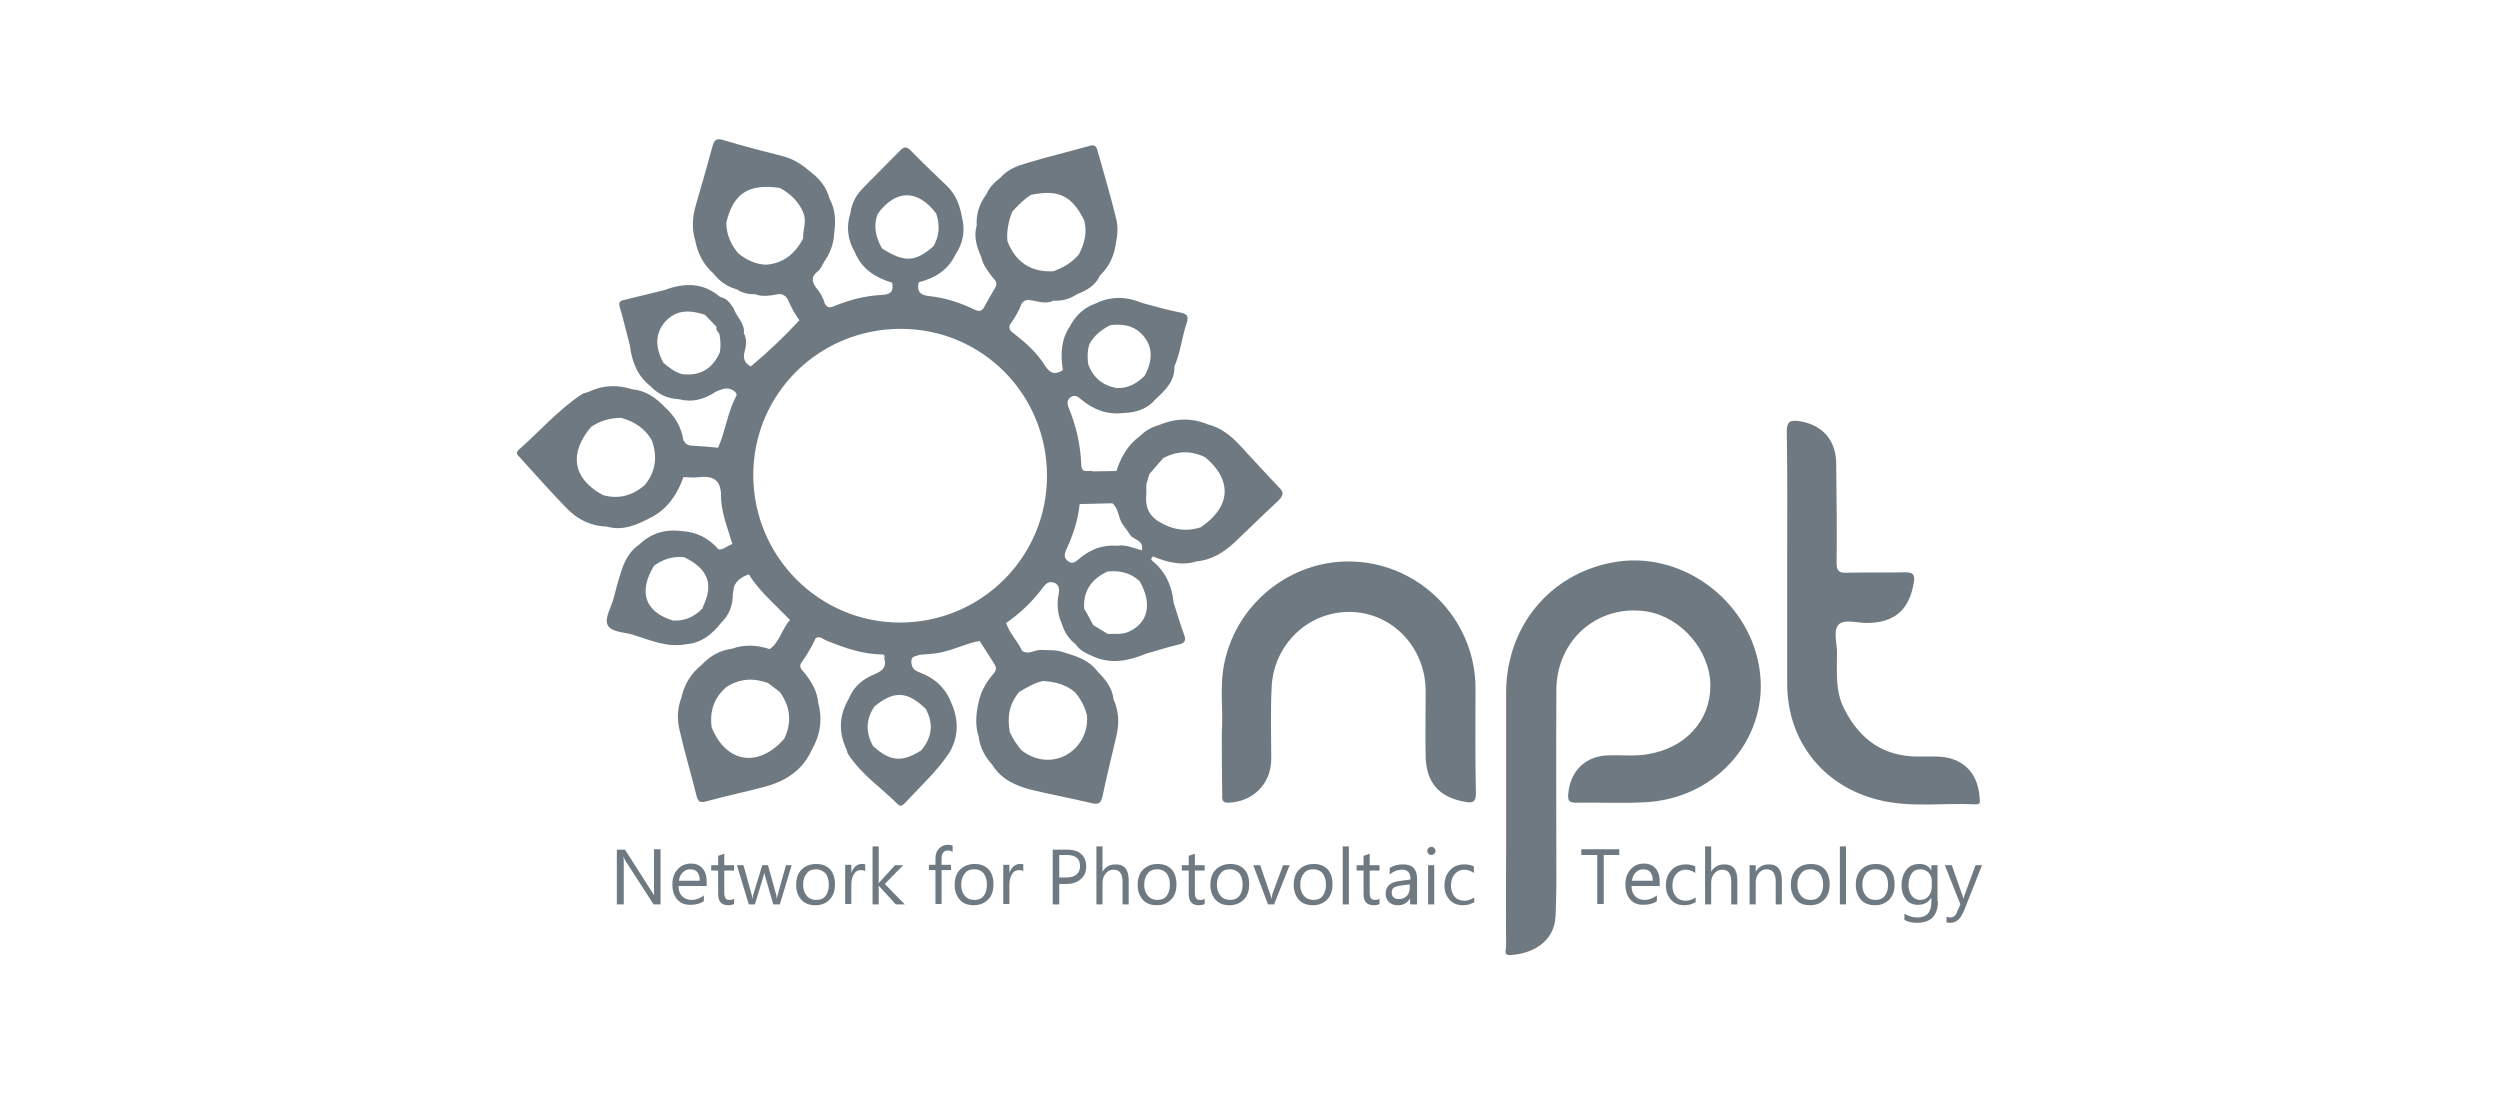 <svg xmlns="http://www.w3.org/2000/svg" viewBox="0 0 612 267.9"><g fill="#6f7981"><path d="M161.9 221.4H160l-6.9-10.7c-.2-.3-.3-.6-.4-.8h-.1c.1.3.1.9.1 1.8v9.7H151V208h2l6.7 10.5c.3.4.5.7.5.9-.1-.4-.1-1-.1-2v-9.5h1.6v13.5zM172.9 216.9h-6.8c0 1.1.3 1.9.9 2.5.6.6 1.3.9 2.3.9 1.1 0 2.1-.4 3-1.1v1.4c-.8.6-2 .9-3.3.9-1.4 0-2.4-.4-3.2-1.3-.8-.9-1.2-2.1-1.2-3.7 0-1.5.4-2.7 1.3-3.7.8-.9 1.9-1.4 3.2-1.4 1.3 0 2.2.4 2.9 1.2.7.8 1 1.9 1 3.4v.9zm-1.6-1.3c0-.9-.2-1.6-.6-2.1-.4-.5-1-.7-1.8-.7-.7 0-1.3.3-1.8.8s-.8 1.2-.9 2h5.1zM179.7 221.3c-.4.2-.8.3-1.4.3-1.7 0-2.5-.9-2.5-2.8v-5.7h-1.7v-1.3h1.7v-2.3l1.5-.5v2.8h2.4v1.3h-2.4v5.4c0 .6.1 1.1.3 1.4.2.3.6.4 1.1.4.4 0 .7-.1 1-.3v1.3zM193.8 211.8l-2.9 9.6h-1.6l-2-6.9c-.1-.3-.1-.6-.2-.9 0 .2-.1.5-.2.9l-2.1 6.9h-1.5l-2.9-9.6h1.6l2 7.2c.1.2.1.5.1.9h.1c0-.3.1-.6.2-.9l2.2-7.2h1.4l2 7.2c.1.2.1.5.1.9h.1c0-.2.1-.5.2-.9l2-7.2h1.4zM199.6 221.6c-1.4 0-2.6-.4-3.4-1.3-.8-.9-1.3-2.1-1.3-3.6 0-1.6.4-2.9 1.3-3.8.9-.9 2.1-1.4 3.6-1.4 1.4 0 2.5.4 3.4 1.3.8.9 1.2 2.1 1.2 3.7 0 1.5-.4 2.8-1.3 3.7-.8.9-2 1.4-3.5 1.4zm.2-8.8c-1 0-1.8.3-2.3 1-.6.7-.9 1.6-.9 2.8 0 1.1.3 2 .9 2.7.6.7 1.4 1 2.3 1 1 0 1.8-.3 2.3-1 .5-.6.8-1.6.8-2.7 0-1.2-.3-2.1-.8-2.8-.6-.6-1.4-1-2.3-1zM211.9 213.3c-.3-.2-.7-.3-1.2-.3-.7 0-1.2.3-1.6.9-.4.6-.7 1.5-.7 2.5v4.9h-1.5v-9.6h1.5v2c.2-.7.6-1.2 1-1.6.5-.4 1-.6 1.5-.6.4 0 .7 0 .9.1v1.7zM221.5 221.4h-2.2l-4.2-4.6v4.6h-1.5v-14.2h1.5v9l4-4.4h2l-4.5 4.6 4.9 5zM233.1 208.5c-.3-.2-.6-.3-1-.3-1.1 0-1.6.7-1.6 2v1.5h2.3v1.3h-2.3v8.3H229V213h-1.6v-1.3h1.6v-1.6c0-1 .3-1.8.9-2.4.6-.6 1.3-.9 2.2-.9.5 0 .8.1 1.1.2v1.5zM238.4 221.6c-1.4 0-2.6-.4-3.4-1.3-.8-.9-1.3-2.1-1.3-3.6 0-1.6.4-2.9 1.3-3.8.9-.9 2.1-1.4 3.6-1.4 1.4 0 2.5.4 3.4 1.3.8.9 1.2 2.1 1.2 3.7 0 1.5-.4 2.8-1.3 3.7-.9.9-2.1 1.4-3.5 1.4zm.1-8.8c-1 0-1.8.3-2.3 1-.6.7-.9 1.6-.9 2.8 0 1.1.3 2 .9 2.7.6.7 1.4 1 2.3 1 1 0 1.8-.3 2.3-1 .5-.6.8-1.6.8-2.7 0-1.2-.3-2.1-.8-2.8-.5-.6-1.3-1-2.3-1zM250.6 213.3c-.3-.2-.7-.3-1.2-.3-.7 0-1.2.3-1.6.9-.4.6-.7 1.5-.7 2.5v4.9h-1.5v-9.6h1.5v2c.2-.7.6-1.2 1-1.6.5-.4 1-.6 1.5-.6.4 0 .7 0 .9.1v1.7zM259.3 216.3v5.1h-1.6V208h3.7c1.4 0 2.6.4 3.3 1.1.8.7 1.2 1.7 1.2 3s-.4 2.3-1.3 3.1c-.9.8-2.1 1.2-3.6 1.2h-1.7zm0-7v5.5h1.7c1.1 0 1.9-.2 2.5-.7.6-.5.9-1.2.9-2.1 0-1.8-1.1-2.7-3.2-2.7h-1.9zM276.3 221.4h-1.5v-5.5c0-2-.7-3-2.2-3-.8 0-1.4.3-1.9.9-.5.6-.8 1.3-.8 2.2v5.4h-1.5v-14.2h1.5v6.2c.7-1.2 1.8-1.8 3.2-1.8 2.2 0 3.2 1.3 3.2 3.9v5.9zM283.2 221.6c-1.4 0-2.6-.4-3.4-1.3-.8-.9-1.3-2.1-1.3-3.6 0-1.6.4-2.9 1.3-3.8.9-.9 2.1-1.4 3.6-1.4 1.4 0 2.5.4 3.4 1.3.8.9 1.2 2.1 1.2 3.7 0 1.5-.4 2.8-1.3 3.7-.9.9-2 1.4-3.5 1.4zm.1-8.8c-1 0-1.8.3-2.3 1-.6.7-.9 1.6-.9 2.8 0 1.1.3 2 .9 2.7.6.7 1.4 1 2.3 1 1 0 1.8-.3 2.3-1 .5-.6.8-1.6.8-2.7 0-1.2-.3-2.1-.8-2.8-.5-.6-1.3-1-2.3-1zM294.9 221.3c-.4.2-.8.3-1.4.3-1.7 0-2.5-.9-2.5-2.8v-5.7h-1.7v-1.3h1.7v-2.3l1.5-.5v2.8h2.4v1.3h-2.4v5.4c0 .6.1 1.1.3 1.4.2.3.6.4 1.1.4.4 0 .7-.1 1-.3v1.3zM301 221.6c-1.4 0-2.6-.4-3.4-1.3-.8-.9-1.3-2.1-1.3-3.6 0-1.6.4-2.9 1.3-3.8.9-.9 2.1-1.4 3.6-1.4 1.4 0 2.5.4 3.4 1.3.8.9 1.2 2.1 1.2 3.7 0 1.5-.4 2.8-1.3 3.7-.9.9-2.1 1.4-3.5 1.4zm.1-8.8c-1 0-1.8.3-2.3 1-.6.7-.9 1.6-.9 2.8 0 1.1.3 2 .9 2.7.6.7 1.4 1 2.3 1 1 0 1.8-.3 2.3-1 .5-.6.8-1.6.8-2.7 0-1.2-.3-2.1-.8-2.8-.6-.6-1.3-1-2.3-1zM315.7 211.8l-3.8 9.6h-1.5l-3.6-9.6h1.7l2.4 7c.2.5.3 1 .3 1.3.1-.5.2-.9.3-1.3l2.6-7h1.6zM321.4 221.6c-1.4 0-2.6-.4-3.4-1.3-.8-.9-1.3-2.1-1.3-3.6 0-1.6.4-2.9 1.3-3.8.9-.9 2.1-1.4 3.6-1.4 1.4 0 2.5.4 3.4 1.3.8.9 1.2 2.1 1.2 3.7 0 1.5-.4 2.8-1.3 3.7-.9.9-2 1.4-3.5 1.4zm.1-8.8c-1 0-1.8.3-2.3 1-.6.7-.9 1.6-.9 2.8 0 1.1.3 2 .9 2.7.6.7 1.4 1 2.3 1 1 0 1.8-.3 2.3-1 .5-.6.8-1.6.8-2.7 0-1.2-.3-2.1-.8-2.8-.5-.6-1.3-1-2.3-1zM330.2 221.4h-1.5v-14.2h1.5v14.2zM337.7 221.3c-.4.2-.8.3-1.4.3-1.7 0-2.5-.9-2.5-2.8v-5.7h-1.7v-1.3h1.7v-2.3l1.5-.5v2.8h2.4v1.3h-2.4v5.4c0 .6.1 1.1.3 1.4.2.3.6.4 1.1.4.4 0 .7-.1 1-.3v1.3zM346.7 221.4h-1.5v-1.5c-.7 1.2-1.7 1.7-3 1.7-1 0-1.7-.3-2.2-.8-.5-.5-.8-1.2-.8-2 0-1.8 1.1-2.8 3.2-3.1l2.9-.4c0-1.6-.7-2.4-2-2.4-1.2 0-2.2.4-3.1 1.2v-1.6c.9-.6 2-.9 3.3-.9 2.3 0 3.4 1.2 3.4 3.6v6.2zm-1.6-4.9l-2.3.3c-.7.1-1.3.3-1.6.5-.4.3-.5.7-.5 1.3 0 .5.2.9.5 1.1.3.3.8.4 1.3.4.8 0 1.4-.3 1.9-.8s.7-1.2.7-2v-.8zM350.4 209.3c-.3 0-.5-.1-.7-.3s-.3-.4-.3-.7c0-.3.1-.5.3-.7.2-.2.4-.3.7-.3.3 0 .5.1.7.3.2.2.3.4.3.7 0 .3-.1.5-.3.7-.2.2-.5.3-.7.3zm.7 12.1h-1.5v-9.6h1.5v9.6zM360.8 220.9c-.7.4-1.6.7-2.6.7-1.4 0-2.5-.4-3.3-1.3-.8-.9-1.3-2-1.3-3.5 0-1.6.5-2.9 1.4-3.8.9-1 2.1-1.4 3.6-1.4.8 0 1.6.2 2.2.5v1.6c-.7-.5-1.5-.8-2.3-.8-1 0-1.8.4-2.4 1.1-.6.7-.9 1.6-.9 2.8 0 1.1.3 2 .9 2.7.6.7 1.4 1 2.4 1 .8 0 1.6-.3 2.4-.8v1.2z"/></g><g fill="#6f7981"><path d="M396.5 209.3h-3.9v12H391v-12h-3.9v-1.4h9.3v1.4zM406.2 216.9h-6.8c0 1.1.3 1.9.9 2.5.6.6 1.3.9 2.3.9 1.1 0 2.1-.4 3-1.1v1.4c-.8.6-2 .9-3.3.9-1.4 0-2.4-.4-3.2-1.3-.8-.9-1.2-2.1-1.2-3.7 0-1.5.4-2.7 1.3-3.7.8-.9 1.9-1.4 3.2-1.4 1.3 0 2.2.4 2.9 1.2s1 1.9 1 3.4v.9zm-1.6-1.3c0-.9-.2-1.6-.6-2.1-.4-.5-1-.7-1.8-.7-.7 0-1.3.3-1.8.8s-.8 1.2-.9 2h5.1zM415 220.9c-.7.4-1.6.7-2.6.7-1.4 0-2.5-.4-3.3-1.3-.8-.9-1.3-2-1.3-3.5 0-1.6.5-2.9 1.4-3.8.9-1 2.1-1.4 3.6-1.4.8 0 1.6.2 2.2.5v1.6c-.7-.5-1.5-.8-2.3-.8-1 0-1.8.4-2.4 1.1-.6.7-.9 1.6-.9 2.8 0 1.1.3 2 .9 2.7.6.7 1.4 1 2.4 1 .8 0 1.6-.3 2.4-.8v1.2zM425.3 221.4h-1.5v-5.5c0-2-.7-3-2.2-3-.8 0-1.4.3-1.9.9-.5.6-.8 1.3-.8 2.2v5.4h-1.5v-14.2h1.5v6.2c.7-1.2 1.8-1.8 3.2-1.8 2.2 0 3.2 1.3 3.2 3.9v5.9zM436.2 221.4h-1.5v-5.5c0-2-.7-3.1-2.2-3.1-.8 0-1.4.3-1.9.9-.5.6-.8 1.3-.8 2.2v5.5h-1.5v-9.6h1.5v1.6c.7-1.2 1.8-1.8 3.2-1.8 1.1 0 1.9.3 2.4 1 .6.7.8 1.7.8 2.9v5.9zM443.1 221.6c-1.4 0-2.6-.4-3.4-1.3-.8-.9-1.3-2.1-1.3-3.6 0-1.6.4-2.9 1.3-3.8.9-.9 2.1-1.4 3.6-1.4 1.4 0 2.5.4 3.4 1.3.8.9 1.2 2.1 1.2 3.7 0 1.5-.4 2.8-1.3 3.7-.9.9-2 1.4-3.5 1.4zm.1-8.8c-1 0-1.8.3-2.3 1-.6.7-.9 1.6-.9 2.8 0 1.1.3 2 .9 2.7.6.7 1.4 1 2.3 1 1 0 1.8-.3 2.3-1 .5-.6.8-1.6.8-2.7 0-1.2-.3-2.1-.8-2.8-.5-.6-1.3-1-2.3-1zM451.9 221.4h-1.5v-14.2h1.5v14.2zM459 221.6c-1.4 0-2.6-.4-3.4-1.3-.8-.9-1.3-2.1-1.3-3.6 0-1.6.4-2.9 1.3-3.8.9-.9 2.1-1.4 3.6-1.4 1.4 0 2.5.4 3.4 1.3.8.9 1.2 2.1 1.2 3.7 0 1.5-.4 2.8-1.3 3.7-.9.9-2 1.4-3.5 1.4zm.1-8.8c-1 0-1.8.3-2.3 1-.6.7-.9 1.6-.9 2.8 0 1.1.3 2 .9 2.7.6.7 1.4 1 2.3 1 1 0 1.8-.3 2.3-1 .5-.6.8-1.6.8-2.7 0-1.2-.3-2.1-.8-2.8-.5-.6-1.3-1-2.3-1zM474.4 220.6c0 3.5-1.7 5.3-5.1 5.3-1.2 0-2.2-.2-3.1-.7v-1.5c1.1.6 2.1.9 3.1.9 2.4 0 3.5-1.3 3.5-3.8v-1.1c-.7 1.2-1.8 1.8-3.3 1.8-1.2 0-2.2-.4-2.9-1.3-.7-.9-1.1-2-1.1-3.4 0-1.6.4-2.9 1.2-3.9.8-1 1.9-1.4 3.2-1.4 1.3 0 2.3.5 2.9 1.6v-1.3h1.5v8.8zm-1.5-3.6v-1.4c0-.8-.3-1.4-.8-2-.5-.5-1.2-.8-1.9-.8-1 0-1.7.3-2.2 1-.5.7-.8 1.7-.8 2.9 0 1.1.3 1.9.8 2.6.5.6 1.2 1 2 1 .9 0 1.6-.3 2.1-.9.5-.6.8-1.4.8-2.4zM485.2 211.8l-4.4 11.1c-.8 2-1.9 3-3.3 3-.4 0-.7 0-1-.1v-1.4c.3.1.6.2.9.2.8 0 1.4-.5 1.7-1.4l.8-1.8-3.8-9.6h1.7l2.6 7.4c0 .1.1.3.2.7h.1c0-.2.1-.4.2-.7l2.7-7.4h1.6z"/></g><path fill="#6f7981" d="M368.7 199.8v-30.4c.1-16 10.6-28.8 26-31.7 16.7-3.2 33.4 9.1 36 25.9 2.6 16.3-9.8 31.9-28.1 32.8-5.6.3-11.2 0-16.8.1-1.7 0-2-.5-1.9-2.1.5-5.8 4.3-9.4 10-9.5 3.2-.1 6.4.3 9.6-.3 9.1-1.5 15.2-8.2 15.2-16.7 0-8.6-7.1-16.8-15.5-18.2-11.9-1.9-22.1 6.8-22.2 19.1-.1 15.8 0 31.7 0 47.5 0 2.7-.1 5.3-.2 8-.3 6.6-6.2 9.3-11.2 9.5-1.6.1-.9-1.4-.9-2.1-.1-8.4 0-16.9 0-25.3v-6.6zM437.5 137.5c0-10.6.1-21.2-.1-31.8 0-2.6.9-2.9 3.1-2.6 5.7.9 9 4.7 9 10.5.1 8.1.2 16.1.1 24.2 0 2.1.7 2.5 2.6 2.4 4.7-.1 9.5 0 14.2-.1 2 0 2.4.6 2.1 2.5-1.1 6.7-4.7 9.9-11.6 9.9-2.3 0-5.4-1-6.8.4-1.4 1.5-.4 4.5-.4 6.8 0 4.7-.5 9.5 1.8 13.9 3.8 7.5 9.7 11.7 18.3 11.6h4.3c6.2.1 10.1 3.8 10.5 10 0 .7.5 1.8-1 1.7-7.9-.4-15.9.9-23.8-1.1-13.6-3.4-22.3-14.5-22.3-28.5v-29.8zM299.1 179c.4-4.8-.6-10.7.6-16.6 3.2-15.6 17.8-26.4 33.5-24.8 15.8 1.6 28 15 28 30.9 0 8.5-.1 17.1.1 25.6 0 2.1-.6 2.6-2.6 2.2-6.4-1.1-9.6-4.7-9.7-11.2-.1-5.3 0-10.6 0-15.9 0-10.6-8-19.1-18.2-19.4-10.3-.3-19 7.8-19.5 18.4-.3 5.9-.1 11.7-.1 17.6 0 6.1-4.5 10.5-10.5 10.7-1.7 0-1.5-.9-1.5-2-.1-4.9-.1-9.7-.1-15.5z"/><g><path fill="#6f7981" d="M313.1 119.3c-3.2-3.3-6.3-6.8-9.5-10.2-2.2-2.4-4.7-4.4-7.9-5.2-4.1-1.7-8.1-1.5-12.1.2-1.8.5-3.3 1.4-4.6 2.7-2.9 2.1-4.6 5.1-5.7 8.5-1.9 0-3.8.1-5.7.1-1-.5-2.8.8-2.9-1.6-.2-4.8-1.2-9.5-3.1-14-.5-1.3-.3-2.2.9-2.8.9-.3 1.5.2 2.2.8 3 2.5 6.4 3.8 10.3 3.3 3.1-.1 5.8-.9 7.9-3.4 2.4-2.2 4.7-4.4 4.6-8 1.5-3.4 1.8-7.1 3-10.6.6-1.8 0-2.3-1.6-2.6-3.1-.6-6.2-1.5-9.2-2.3-3.8-1.6-7.7-1.8-11.5.1-2.9 1-4.9 3-6.3 5.6-2.2 3.3-2.3 6.9-1.7 10.7-1.9 1.2-3.1.9-4.4-1.1-1.9-3.1-4.6-5.5-7.4-7.7-.8-.6-1.6-1.1-1.2-2.3 1.2-1.6 2.2-3.3 2.9-5.2.6-.8 1.3-1 2.3-.8 1.8.3 3.7 1 5.5.1 2.1.1 4-.4 5.8-1.6 2.4-.9 4.5-2.2 5.6-4.6 2.3-2.2 3.5-4.9 3.9-8 .4-1.9.5-3.8.1-5.6-1.4-5.8-3.1-11.5-4.7-17.2-.4-1.3-1.3-1.1-2.2-.8-5 1.4-10 2.6-15 4.1-2.4.7-4.8 1.6-6.5 3.6-1.4 1.1-2.7 2.3-3.4 4-1.7 2.3-2.6 4.9-2.4 7.7-.8 2.7 0 5.2 1.1 7.7.4 1.9 1.6 3.4 2.7 4.9.6.7 1.4 1.3.8 2.5-1 1.7-2 3.4-2.9 5.1-.7 1-1.4.8-2.4.3-3.4-1.6-7-2.8-10.8-3.2-2.3-.2-3.2-1.1-2.7-3.4 4-1 7.2-3 9-6.8 1.9-2.8 2.4-5.8 1.6-9.1-.5-2.9-1.5-5.6-3.7-7.7-2.9-2.8-5.9-5.6-8.7-8.5-1.1-1.2-1.8-1.2-2.9 0-2.9 3-5.9 5.9-8.8 8.9-1.7 1.7-2.9 3.7-3.2 6.2-1.1 3.4-.7 6.6 1.1 9.7 1.7 4.1 5.1 6.2 9.1 7.4.4 2.1-.3 2.9-2.6 3-3.8.2-7.5 1.1-11 2.5-1 .4-2.1 1.1-2.9-.4-.4-1.5-1.2-2.8-2.2-4-1-1.4-1.1-2.6.4-3.8.8-.6 1.2-1.6 1.7-2.5 1.4-2 2.3-4.3 2.4-6.8.4-2.9.4-5.8-1.1-8.5-.7-2.6-2.2-4.7-4.4-6.4-2.1-1.8-4.3-3.4-7.2-4.1-4.8-1.2-9.7-2.5-14.4-3.9-1.8-.6-2.3.1-2.7 1.6-1.3 4.7-2.6 9.4-4 14.1-.9 3-1.1 5.9-.2 8.9.6 3.1 2 5.9 4.4 8 1.5 1.9 3.4 3.3 5.7 3.9 1.4.9 2.9 1.3 4.5 1.2.2.1.4.1.6.2 1.5.4 3.1.2 4.6-.1 1.2-.3 2.1 0 2.8 1.1.8 1.8 1.7 3.6 2.9 5.2-3.7 4-7.7 7.8-11.9 11.3-1.5-.8-2-1.9-1.5-3.7.4-1.4.6-3-.2-4.4.3-2.5-1.8-4-2.5-6.1-.8-1.2-1.6-2.5-3.3-2.8-4.2-3.6-8.8-3.5-13.6-1.7-3.3.8-6.6 1.6-9.8 2.4-.8.2-1.6.3-1.2 1.7.9 3.1 1.7 6.3 2.5 9.5.5 3.9 1.8 7.4 5 9.9 1.9 2 4.2 3.1 6.9 3.2 3.3.9 6.3.1 9.1-1.8 1.5-.6 3-1.4 4.6-.1.4.3.7.8.4 1.2-2.1 4-2.6 8.5-4.4 12.6-2.1-.2-4.2-.4-6.3-.5-.7 0-1.2-.2-1.6-.5-.2-.3-.4-.6-.6-.8-.5-3.3-2.1-5.9-4.5-8.1-2.2-2.3-4.7-4.1-8-4.4-3.5-1.1-7-1.1-10.4.5-.7.3-1.5.4-2.1.8-5.7 3.8-10.2 9-15.3 13.5-.9.8-.3 1.3.2 1.8 3.9 4.3 7.7 8.6 11.7 12.7 2.6 2.6 5.8 4.2 9.6 4.3 4.2 1.2 7.8-.6 11.4-2.5 3.8-2.2 6-5.6 7.4-9.6 1.3 0 2.6.2 3.9 0 2.6-.3 4.6.3 5.1 2.7 0 .1 0 .2.1.3v.1c0 .3.1.6.1.9-.1 4.4 1.6 8.3 2.8 12.4-1.2.3-2.1 1.4-3.4 1.3-2.4-2.8-5.4-4.3-9.1-4.5-3.9-.5-7.4.5-10.3 3.3-2.1 1.4-3.4 3.6-4.2 5.9-.8 2.4-1.5 4.9-2.1 7.3-.6 2.2-2.2 4.8-1.5 6.4.8 1.9 4.1 1.8 6.3 2.5 4.2 1.3 8.3 3.2 13 2.3 3.7-.3 6.3-2.4 8.5-5.2 2-1.9 2.9-4.3 2.9-7.1l.3-1.8c.6-1.5 1.9-2.4 3.6-3 2.7 4.3 6.7 7.6 10.1 11.2-2 2.1-2.5 5.4-5 7.1-3-1-6.1-1.2-9.2-.1-3 .4-5.4 1.8-7.5 4-2.6 2.1-4.2 4.8-4.9 8-1 2.6-1.1 5.4-.4 8.1 1.2 5.3 2.8 10.6 4.1 15.9.4 1.4.8 1.8 2.3 1.4 5-1.4 10.1-2.4 15.1-3.8 4.8-1.4 8.7-4.1 10.8-8.8 2.1-3.6 2.7-7.5 1.6-11.5-.2-2.8-1.6-5.1-3.2-7.2-.5-.7-1.5-1.2-1.1-2.4 1.4-2 2.7-4.1 3.7-6.3 1-.6 1.8.3 2.6.6 4.4 1.8 8.9 3.4 13.8 3.4.5.1.5.5.5.9-.2-.3-.4-.6-.5-.9 1 2.2.8 3.7-1.9 4.8-2.8 1.1-5.2 3-6.4 6-2.4 4.1-2.6 8.3-.5 12.6.1.3.1.6.2.8 3.2 5.1 8.2 8.4 12.3 12.5.8.8 1.4 0 1.9-.5 3.7-4 7.8-7.7 10.8-12.3 2.2-3.9 2.2-7.9.4-12-1.4-3.7-4.2-6.2-7.8-7.5-1.3-.5-1.9-1.1-2-2.5-.1-1.5 1-1.4 1.7-1.7.1 0 .2-.1.2-.1l3.6-.3c3.9-.4 7.4-2.4 11.2-3.1 1.2 1.9 2.5 3.8 3.7 5.8.7 1.1.1 1.8-.6 2.6-1.7 2-2.9 4.3-3.4 6.9-.6 2.7-.8 5.5.1 8.2.3 2.6 1.5 4.8 3.3 6.8 2.2 3.6 5.7 5.1 9.4 6.1 4.9 1.2 9.9 2.1 14.9 3.3 1.7.4 2.3.1 2.7-1.7 1-4.8 2.2-9.6 3.3-14.3.8-3.2.8-6.3-.6-9.4-.3-2.8-2-4.9-3.9-6.8-2-2.7-4.9-3.7-8-4.6-1.9-.8-3.9-.6-6-.7-1.5 0-3 1.3-4.5.2-1.1-2.4-3.1-4.3-3.9-6.8 3.5-2.4 6.6-5.4 9.1-8.8.9-1.2 1.7-1.5 3-.9.8.6 1 1.3.8 2.4-.5 2.5-.4 5 .7 7.4.6 2 1.7 3.8 3.4 5.1 1 1.5 2.5 2.2 4.1 2.9 4.5 2.1 8.9 1.2 13.2-.6 2.6-.7 5.2-1.6 7.9-2.2 1.7-.4 1.9-1.1 1.3-2.6-.9-2.5-1.7-5.2-2.5-7.7-.4-4.1-2-7.6-5.2-10.2-.1-.2-.3-.4-.4-.6l.1.1.4-.6c3.5 1.4 7 2.4 10.8 1.2 3.6-.3 6.6-2.2 9.2-4.6 3.6-3.4 7.1-6.9 10.7-10.2 1.5-1.5 1.3-2.2.2-3.3zm-46.7-34c.1-.4.2-.7.3-1.1 1.2-2.1 2.9-3.5 5.1-4.6 2.7-.3 5.3-.1 7.4 1.9 2.9 2.7 3.3 6.3 1 10.5-1.9 1.9-4.1 3.1-6.8 3-3.5-.6-5.8-2.6-7-5.8-.2-1.3-.2-2.6 0-3.9zm-90.2 1c-1.8 4-4.8 5.8-9.2 5.3-1.8-.5-3.2-1.6-4.6-2.8-2.1-3.8-2-7.2.4-10 2.4-2.7 5.5-3.2 9.8-1.7.9 1 1.9 1.9 2.8 2.9-.2.7.3 1.2.7 1.7.3 1.6.4 3.1.1 4.6zm-18.4 32.5c-3 2.5-6.3 3.5-10.2 2.4-7.4-4-8.4-10.2-2.9-16.7 2.2-1.5 4.7-2.2 7.3-2.2h.1c3.2.9 5.9 2.6 7.5 5.6 1.4 4 .9 7.6-1.8 10.9zm14.4 30c-.1 0-.1.1-.2.1-2 2.1-4.4 3.2-7.3 3-6.8-2.1-8.5-7-4.6-13.4 2.2-1.6 4.6-2.4 7.4-2.1 5.9 2.9 7.3 6.6 4.5 12.3.1.1.1.1.2.1zm19.8 32c-6.3 7.3-14.3 6-17.8-2.8-.5-3.9.6-7.2 3.6-9.8 3.2-2.1 6.7-2.3 10.2-1 1 .7 1.9 1.5 2.9 2.2 2.6 3.6 3 7.4 1.1 11.4zm57.5-11.4c1.8-1.1 3.7-2.2 5.8-2.7 2.9.2 5.6.8 7.9 2.8 1.4 1.7 2.4 3.5 2.9 5.7.6 8.5-8.6 14.2-16 8.5-1.2-1.4-2.2-2.9-2.9-4.5-.1 0-.1-.1-.2-.1h.2c-.7-3.6-.1-6.9 2.3-9.7zm-1.7-117.6c1.4-1.5 2.8-3 4.6-4.1 6.7-1.4 10 .2 13 6.2.8 3 .1 5.7-1.3 8.4-1.7 2-3.8 3.2-6.2 4.1-5.5.3-9.3-2.2-11.3-7.4-.2-2.5.3-4.9 1.2-7.2zm-31.9 9c-1.5-2.7-2.2-5.5-1-8.5 4.4-6 9.8-6 14.3 0 .9 2.8.8 5.4-.7 8-4.5 3.9-7.1 4-12.6.5zm-28.4 4c-2.6-.1-4.8-1.2-6.8-2.8-1.8-2.2-2.9-4.6-2.9-7.5 1.7-7.2 5.5-9.6 13.1-8.5 2.6 1.4 4.7 3.4 5.8 6.2.8 2.1-.2 4.2-.1 6.2-2 3.8-4.9 6.1-9.1 6.4zm39.1 108.7c2 3.6 1.6 7-1.1 10.2-4.7 3-7.7 2.7-11.8-1.1-1.8-3.3-1.8-6.5.4-9.7 4.8-3.9 8-3.7 12.5.6zm-6.3-21.1c-19.8 0-35.9-16.2-35.9-36.1 0-19.9 16.1-35.8 36.1-35.8 19.9 0 35.8 16 35.8 36 0 19.9-16.1 35.9-36 35.9zm44.1-15.8c-.7.5-1.3 1.4-2.4 1.1-1.6-.8-1.6-1.8-.9-3.3 1.6-3.5 2.8-7.1 3.2-11 2.7-.1 5.3-.1 8-.2 1.7 1.4 1.4 3.8 2.7 5.4.7.9 1.3 1.8 1.9 2.7 2.7 1.6 2.7 1.6 2.7 3.4-2-.4-3.9-1.5-6.1-1.1-3.6-.3-6.5.9-9.1 3zm11.8 18.1c-1.6.7-3.3.4-5 .5-1.2-.7-2.4-1.5-3.6-2.2-.7-1.3-1.4-2.7-2.2-4-.3-4.4 1.9-7.3 5.7-9.1 3-.3 5.7.3 7.9 2.4 3.2 5.6 2 10.3-2.8 12.4zm17.7-25.6c-3.1 1-6.1.7-8.9-.7-3.4-1.6-4.7-3.7-4.4-7.3.1-.9-.1-1.9.1-2.8.2-.8.5-1.6.7-2.3 1.1-1.3 2.3-2.6 3.4-3.9h.1c3.3-1.8 6.7-1.8 10.1-.2 6.8 5.7 6.3 12.2-1.1 17.2z"/></g></svg>